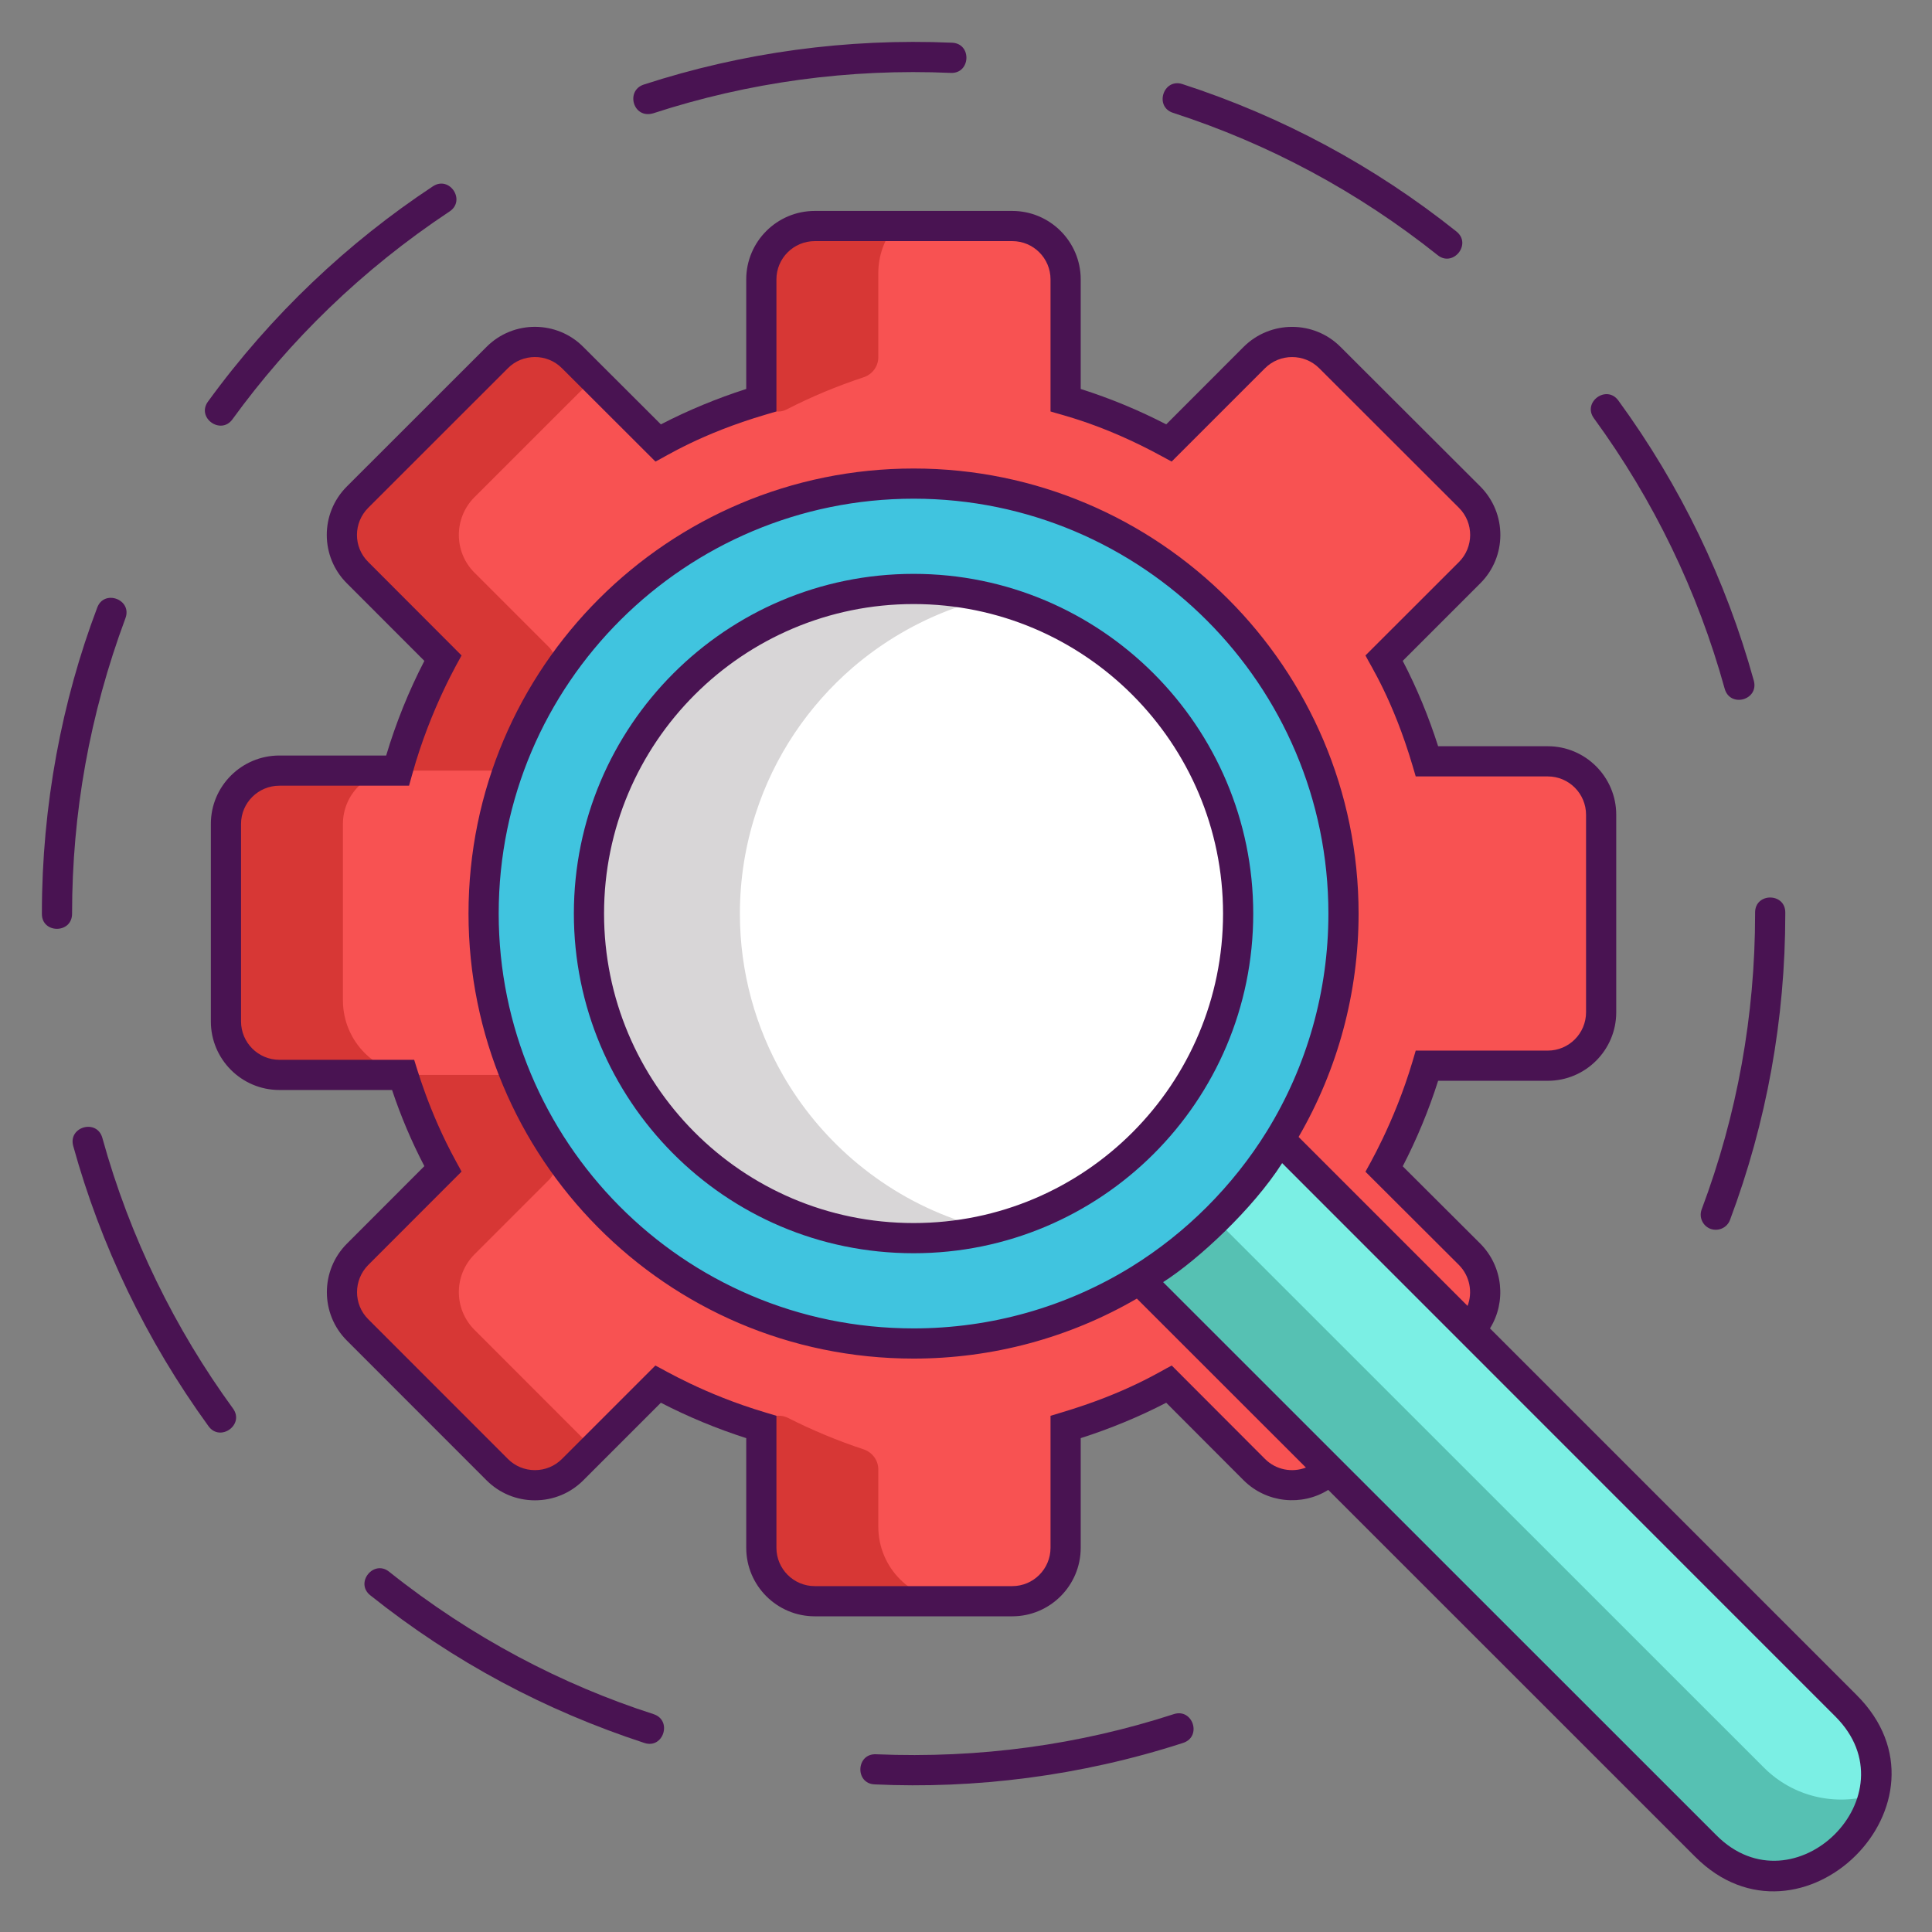 <?xml version="1.0" encoding="utf-8"?>
<!-- Generator: Adobe Illustrator 18.0.0, SVG Export Plug-In . SVG Version: 6.00 Build 0)  -->
<!DOCTYPE svg PUBLIC "-//W3C//DTD SVG 1.1//EN" "http://www.w3.org/Graphics/SVG/1.1/DTD/svg11.dtd">
<svg version="1.1" id="Layer_1" xmlns="http://www.w3.org/2000/svg" xmlns:xlink="http://www.w3.org/1999/xlink" x="0px" y="0px"
	 viewBox="0 0 256 256" style="enable-background:new 0 0 256 256;" xml:space="preserve">
<rect x="0" y="0" width="256" height="256" fill="#808080" stroke="none"/>
<style type="text/css">
	.st0{fill:#1C868E;}
	.st1{fill:#40C4DF;}
	.st2{fill:#F85252;}
	.st3{fill:#491352;}
	.st4{fill:#7BEFE4;}
	.st5{fill:none;stroke:#491352;stroke-width:4;stroke-linecap:round;stroke-linejoin:round;stroke-miterlimit:10;}
	.st6{fill:#FFFFFF;}
	.st7{fill:#56C1B3;}
	.st8{fill:#D73735;}
	.st9{fill:#D8D6D7;}
	.st10{fill:#EDAF85;}
	.st11{fill:#F7C09A;}
	.st12{fill:none;stroke:#491352;stroke-width:4;stroke-miterlimit:10;}
</style>
<g id="XMLID_3237_">
	<g id="XMLID_179_">
		<path id="XMLID_2011_" class="st8" d="M212.16,107.96v26.17c0,3.91-3.17,7.08-7.07,7.08h-16c-1.4,4.71-3.28,9.31-5.68,13.7
			l11.32,11.3c2.76,2.77,2.76,7.24,0,10l-15.77,15.78l-2.75,2.75c-2.76,2.75-7.23,2.75-10,0l-6.58-6.6l-4.72-4.73
			c-4.4,2.39-9,4.27-13.71,5.68v16c0,3.91-3.17,7.08-7.07,7.08h-26.17c-3.91,0-7.08-3.17-7.08-7.08v-16
			c-0.07-0.02-0.14-0.04-0.21-0.07c-0.91-0.26-1.81-0.55-2.7-0.87c-3.69-1.27-7.29-2.85-10.77-4.74l-8.57,8.57l-2.75,2.76
			c-2.75,2.75-7.24,2.75-9.99,0l-18.52-18.53c-2.76-2.76-2.76-7.23,0-10l11.32-11.32c-2.19-4-3.96-8.18-5.28-12.46H37.02
			c-3.91,0-7.08-3.17-7.08-7.08v-26.18c0-3.89,3.17-7.06,7.08-7.06h15.66c1.42-5.14,3.41-10.14,6.01-14.9L47.37,75.88
			c-2.76-2.75-2.76-7.24,0-10l18.52-18.5c2.75-2.76,7.24-2.76,9.99,0l2.75,2.75l8.57,8.56c4.34-2.36,8.86-4.23,13.51-5.62
			c0.06-0.02,0.11-0.03,0.17-0.05v-16c0-3.9,3.17-7.07,7.08-7.07h26.17c3.9,0,7.07,3.17,7.07,7.07v16c4.71,1.39,9.3,3.27,13.69,5.67
			l4.74-4.73l6.58-6.58c2.77-2.76,7.24-2.76,10,0l2.75,2.75l15.77,15.75c2.76,2.76,2.76,7.25,0,10l-11.32,11.33
			c2.4,4.38,4.28,8.96,5.68,13.67h16C208.99,100.88,212.16,104.05,212.16,107.96z"/>
	</g>
	<path id="XMLID_1944_" class="st2" d="M212.16,107.96v26.17c0,3.91-3.17,7.08-7.07,7.08h-16c-1.4,4.71-3.28,9.31-5.68,13.7
		l11.32,11.3c2.76,2.77,2.76,7.24,0,10l-15.77,15.78l-2.75,2.75c-2.76,2.75-7.23,2.75-10,0l-6.58-6.6l-4.72-4.73
		c-4.4,2.39-9,4.27-13.71,5.68v16c0,3.91-3.17,7.08-7.07,7.08h-7.87c-5.46,0-9.88-4.42-9.88-9.88v-7.58c0-1.22-0.8-2.28-1.96-2.67
		c-3.38-1.11-6.77-2.52-9.98-4.15c-1.1-0.55-2.33-0.32-3.19,0.55l-0.58,0.58c-0.91-0.26-1.81-0.55-2.7-0.87
		c-3.69-1.27-7.29-2.85-10.77-4.74l-8.57,8.57l-15.76-15.77c-2.76-2.76-2.76-7.23,0-10l9.86-9.86c0.85-0.85,1.07-2.15,0.53-3.22
		c-1.47-2.87-2.72-5.83-3.75-8.84c-0.38-1.12-1.45-1.86-2.64-1.86H55.32c-5.46,0-9.88-4.42-9.88-9.88v-23.38
		c0-3.89,3.17-7.06,7.08-7.06h13.56c1.25,0,2.32-0.83,2.69-2.02c1.16-3.78,2.65-7.48,4.46-11.06c0.55-1.1,0.37-2.41-0.49-3.28
		l-9.87-9.87c-2.76-2.75-2.76-7.24,0-10l15.76-15.75l8.57,8.56c4.34-2.36,8.86-4.23,13.51-5.62l0.81,0.81
		c0.7,0.7,1.78,0.85,2.66,0.4c3.32-1.71,6.74-3.13,10.23-4.28c1.17-0.38,1.97-1.44,1.97-2.67V36.19c0-2.37,0.83-4.54,2.21-6.24
		h15.54c3.9,0,7.07,3.17,7.07,7.07v16c4.71,1.39,9.3,3.27,13.69,5.67l4.74-4.73l6.58-6.58c2.77-2.76,7.24-2.76,10,0l2.75,2.75
		l15.77,15.75c2.76,2.76,2.76,7.25,0,10l-11.32,11.33c2.4,4.38,4.28,8.96,5.68,13.67h16C208.99,100.88,212.16,104.05,212.16,107.96z
		"/>
	<path id="XMLID_2160_" class="st1" d="M178.022,121.06c0,10.966-3.093,21.206-8.465,29.905
		c-4.67,7.541-11.053,13.923-18.593,18.593c-8.699,5.372-18.938,8.465-29.905,8.465c-6.789,0-13.307-1.183-19.345-3.364
		c-6.604-2.378-12.63-5.951-17.842-10.436c-4.855-4.189-8.995-9.18-12.211-14.774c-4.818-8.366-7.578-18.051-7.578-28.389
		c0-6.136,0.973-12.051,2.772-17.583c3.241-10.042,9.204-18.852,17.016-25.592c5.212-4.485,11.237-8.046,17.842-10.424
		c6.038-2.181,12.556-3.376,19.345-3.376C152.516,64.085,178.022,89.591,178.022,121.06z"/>
	<path id="XMLID_2599_" class="st9" d="M164.06,121.06c0,8.28-2.33,16.01-6.39,22.58c-3.52,5.69-8.34,10.51-14.04,14.03
		c-3.83,2.37-8.06,4.15-12.57,5.22c-3.21,0.77-6.56,1.17-10,1.17c-5.13,0-10.05-0.89-14.61-2.54c-4.98-1.79-9.53-4.49-13.47-7.88
		c-3.66-3.16-6.79-6.93-9.22-11.15c-3.63-6.32-5.72-13.63-5.72-21.43c0-4.63,0.74-9.1,2.1-13.28c2.44-7.58,6.95-14.23,12.84-19.32
		c3.94-3.38,8.49-6.07,13.47-7.87c4.56-1.64,9.48-2.54,14.61-2.54c3.45,0,6.81,0.41,10.02,1.17
		C150,83.74,164.06,100.75,164.06,121.06z"/>
	<path id="XMLID_2597_" class="st6" d="M164.06,121.06c0,8.28-2.33,16.01-6.39,22.58c-3.52,5.69-8.34,10.51-14.04,14.03
		c-3.83,2.37-8.06,4.15-12.57,5.22c-1.57-0.37-3.11-0.83-4.61-1.37c-4.98-1.79-9.53-4.49-13.47-7.88
		c-3.66-3.16-6.79-6.93-9.22-11.15c-3.63-6.32-5.72-13.63-5.72-21.43c0-4.63,0.74-9.1,2.1-13.28c2.44-7.58,6.95-14.23,12.84-19.32
		c3.94-3.38,8.49-6.07,13.47-7.87c1.51-0.54,3.05-1,4.63-1.37C150,83.74,164.06,100.75,164.06,121.06z"/>
	<path id="XMLID_2657_" class="st7" d="M248.45,235.3c0,0.84-0.08,1.68-0.24,2.51c-0.48,2.49-1.69,4.86-3.62,6.79
		c-5.12,5.13-13.45,5.13-18.58,0l-75.05-75.04c3.67-2.28,7.06-4.95,10.12-7.97c3.23-3.18,6.08-6.75,8.48-10.63l75.03,75.05
		C247.17,228.58,248.45,231.94,248.45,235.3z"/>
	<path id="XMLID_2653_" class="st4" d="M248.45,235.3c0,0.84-0.08,1.68-0.24,2.51c-4.96,1.53-10.58,0.32-14.5-3.61l-72.63-72.61
		c3.23-3.18,6.08-6.75,8.48-10.63l75.03,75.05C247.17,228.58,248.45,231.94,248.45,235.3z"/>
	<g id="XMLID_2689_">
		<path id="XMLID_2698_" class="st3" d="M121.06,76.04c-24.858,0-45.02,20.156-45.02,45.02c0,24.567,19.856,45,45.02,45
			c24.803,0,45-20.086,45-45C166.06,96.24,145.87,76.04,121.06,76.04z M121.06,162.06c-22.859,0-41.02-18.571-41.02-41
			c0-22.661,18.381-41.02,41.02-41.02c22.61,0,41,18.4,41,41.02C162.06,143.591,143.821,162.06,121.06,162.06z"/>
		<path id="XMLID_2709_" class="st3" d="M155.43,14.95c12.75,4.13,24.54,10.47,35.07,18.86c2.034,1.639,4.563-1.467,2.49-3.13
			c-10.9-8.69-23.12-15.26-36.32-19.54C154.145,10.33,152.925,14.138,155.43,14.95z"/>
		<path id="XMLID_2718_" class="st3" d="M86.53,15.02c12.67-4.13,26.01-5.95,39.45-5.36c2.635,0.121,2.833-3.879,0.18-4
			c-13.93-0.6-27.74,1.28-40.87,5.55C82.861,12.02,83.886,15.776,86.53,15.02z"/>
		<path id="XMLID_2719_" class="st3" d="M226.65,162.83c1.094,0.38,2.21-0.182,2.58-1.17c4.86-12.96,7.33-26.62,7.33-40.57v-0.18
			c0-2.643-4-2.648-4,0v0.16c0,13.49-2.38,26.67-7.08,39.18C225.09,161.29,225.62,162.44,226.65,162.83z"/>
		<path id="XMLID_2720_" class="st3" d="M228.53,91.26c0.72,2.561,4.557,1.502,3.86-1.07c-3.7-13.37-9.74-25.86-17.95-37.12
			c-1.571-2.143-4.793,0.223-3.24,2.35C219.13,66.29,224.96,78.35,228.53,91.26z"/>
		<path id="XMLID_2721_" class="st3" d="M30.8,55.56c7.559-10.412,17.118-19.812,28.77-27.54c2.202-1.46-0.004-4.792-2.21-3.33
			c-11.154,7.363-21.389,16.953-29.8,28.52C25.993,55.356,29.262,57.689,30.8,55.56z"/>
		<path id="XMLID_2722_" class="st3" d="M86.62,227.14c-12.114-3.899-24.091-10.13-35.06-18.88c-2.051-1.646-4.573,1.477-2.49,3.13
			c11.109,8.86,23.177,15.257,36.31,19.56C87.892,231.788,89.124,227.974,86.62,227.14z"/>
		<path id="XMLID_2723_" class="st3" d="M155.54,227.13c-12.535,4.069-25.746,5.902-39.46,5.32c-2.653-0.12-2.818,3.894-0.18,3.99
			c13.207,0.618,27.23-1.073,40.88-5.5C159.3,230.1,158.042,226.32,155.54,227.13z"/>
		<path id="XMLID_2724_" class="st3" d="M13.56,150.77c-0.722-2.55-4.552-1.482-3.86,1.07c3.622,13.112,9.64,25.72,17.93,37.14
			c1.541,2.134,4.811-0.199,3.24-2.35C23.237,176.159,17.208,163.986,13.56,150.77z"/>
		<path id="XMLID_2725_" class="st3" d="M16.62,81.92c0.935-2.493-2.834-3.878-3.74-1.4C8.21,92.845,5.55,106.731,5.55,121v0.11
			c0,2.62,4,2.629,4-0.04C9.55,107.744,11.88,94.668,16.62,81.92z"/>
		<path id="XMLID_2728_" class="st3" d="M246.01,224.6c-31.85-31.85,1.957,1.957-48.58-48.58c2.18-3.5,1.75-8.18-1.28-11.23
			l-10.28-10.25c1.86-3.6,3.44-7.4,4.69-11.33h14.53c5,0,9.07-4.07,9.07-9.08v-26.17c0-5-4.07-9.08-9.07-9.08h-14.53
			c-1.25-3.92-2.82-7.72-4.69-11.31l10.27-10.27c3.532-3.511,3.57-9.259,0.01-12.84l-18.53-18.5c-3.53-3.53-9.28-3.53-12.83,0
			l-10.26,10.27c-3.61-1.87-7.41-3.44-11.33-4.69V37.02c0-5-4.07-9.07-9.07-9.07h-26.17c-5.01,0-9.08,4.07-9.08,9.07v14.52
			c-3.87,1.24-7.67,2.81-11.31,4.69L77.29,45.97c-3.465-3.507-9.241-3.589-12.82-0.01l-18.51,18.5c-3.575,3.575-3.518,9.332,0,12.83
			l10.27,10.28c-2.06,3.98-3.76,8.19-5.06,12.54H37.02c-5.01,0-9.08,4.06-9.08,9.06v26.18c0,5.01,4.07,9.08,9.08,9.08h14.93
			c1.15,3.45,2.58,6.83,4.28,10.09L45.96,164.8c-3.53,3.54-3.53,9.3,0,12.83l18.51,18.52c1.71,1.71,3.99,2.65,6.41,2.65
			c2.43,0,4.7-0.94,6.41-2.65l10.28-10.28c3.6,1.86,7.4,3.44,11.31,4.69v14.53c0,5.01,4.07,9.08,9.08,9.08h26.17
			c5,0,9.07-4.07,9.07-9.08v-14.53c3.94-1.26,7.74-2.83,11.33-4.69l10.27,10.29c3.04,3.01,7.71,3.44,11.2,1.26
			c59.633,59.621,46.719,46.709,48.6,48.59C238.618,260.078,260.19,238.73,246.01,224.6z M167.62,193.32l-12.36-12.38
			c-1.335,0.649-5.824,3.609-14.63,6.23l-1.43,0.43v17.49c0,2.8-2.27,5.08-5.07,5.08h-26.17c-2.8,0-5.08-2.28-5.08-5.08V187.6
			l-1.43-0.43c-8.214-2.443-13.57-5.724-14.61-6.23l-12.38,12.38c-0.95,0.95-2.22,1.48-3.58,1.48s-2.63-0.53-3.58-1.48L48.79,174.8
			c-1.98-1.97-1.97-5.19,0-7.18l12.37-12.38l-0.72-1.32c-3.7-6.737-5.291-12.737-5.56-13.49H37.02c-2.8,0-5.08-2.28-5.08-5.08
			v-26.18c0-2.79,2.28-5.06,5.08-5.06H54.2l0.41-1.47c2.458-8.903,6.346-15.366,6.55-15.79L48.79,74.46
			c-2.009-1.988-1.967-5.203,0-7.17l18.51-18.5c1.936-1.956,5.187-1.993,7.16,0l12.39,12.37c1.323-0.643,5.941-3.668,14.6-6.22
			l1.43-0.42v-17.5c0-2.8,2.28-5.07,5.08-5.07h26.17c2.8,0,5.07,2.27,5.07,5.07v17.5c1.129,0.389,6.839,1.612,14.74,5.93l1.31,0.71
			l12.37-12.37c1.98-1.97,5.2-1.97,7.18,0l18.52,18.5c1.998,1.998,1.959,5.221,0,7.18l-12.39,12.38
			c0.613,1.253,3.643,5.831,6.24,14.6l0.42,1.43h17.5c2.8,0,5.07,2.28,5.07,5.08v26.17c0,2.8-2.27,5.08-5.07,5.08h-17.5l-0.42,1.43
			c-2.461,8.27-5.994,14.115-6.24,14.62l12.39,12.36c1.45,1.47,1.83,3.61,1.14,5.42l-22.39-22.39h0c5.21-8.97,7.95-19.16,7.95-29.59
			c0-32.52-26.45-58.98-58.96-58.98c-32.466,0-58.98,26.309-58.98,58.98c0,32.191,26.038,58.96,58.98,58.96
			c10.43,0,20.62-2.74,29.58-7.95l22.4,22.39C171.22,195.16,169.08,194.78,167.62,193.32z M121.06,176.02
			c-30.728,0-54.98-24.967-54.98-54.96c0-30.572,24.834-54.98,54.98-54.98c30.31,0,54.96,24.67,54.96,54.98
			c0,10.23-2.82,20.2-8.16,28.85c-4.49,7.25-10.7,13.46-17.95,17.95C141.26,173.2,131.28,176.02,121.06,176.02z M227.43,243.18
			c-57.19-57.167-40.13-40.11-73.31-73.29c4.654-2.965,11.922-9.731,15.77-15.77c47.193,47.212,2.489,2.49,73.29,73.31
			C253.645,237.845,237.711,253.51,227.43,243.18z"/>
	</g>
</g>
</svg>
